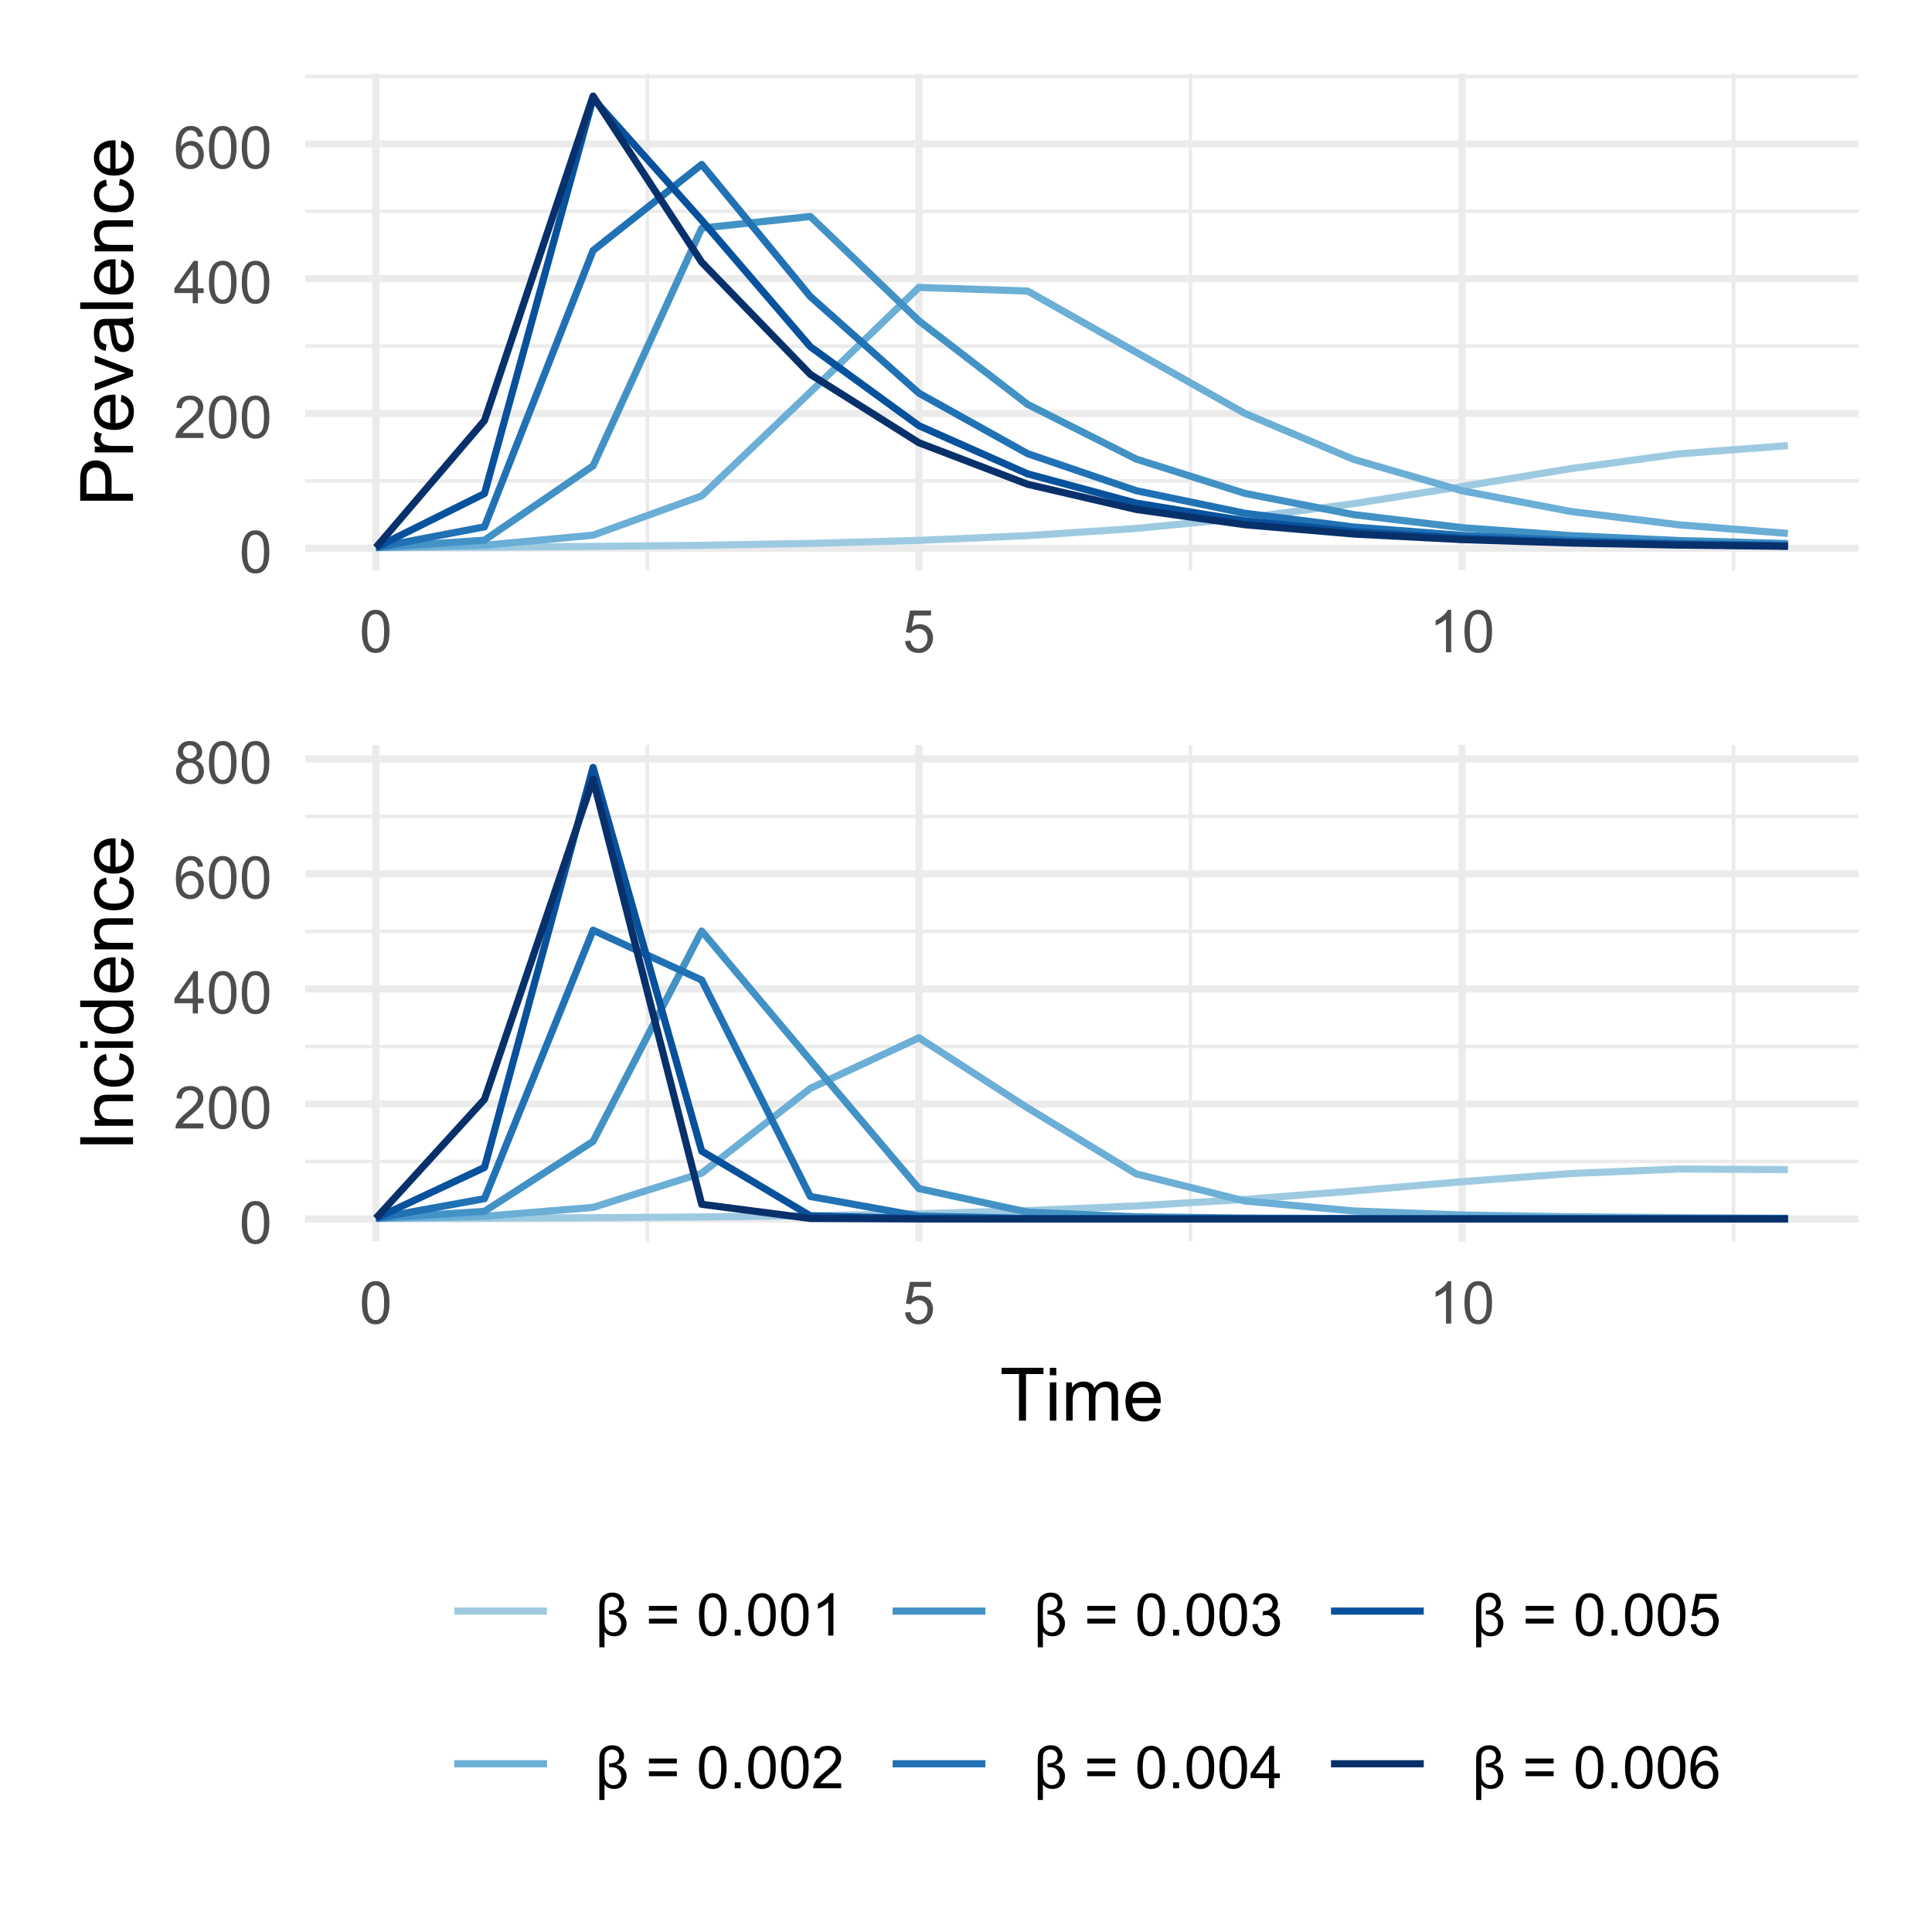 <?xml version="1.0" encoding="UTF-8"?>
<svg xmlns="http://www.w3.org/2000/svg" xmlns:xlink="http://www.w3.org/1999/xlink" width="288" height="288" viewBox="0 0 288 288">
<defs>
<g>
<g id="glyph-0-0">
<path d="M 0.367 -3.105 C 0.367 -3.852 0.441 -4.449 0.594 -4.906 C 0.75 -5.359 0.977 -5.711 1.277 -5.957 C 1.582 -6.203 1.961 -6.324 2.418 -6.324 C 2.758 -6.324 3.055 -6.258 3.309 -6.121 C 3.562 -5.984 3.773 -5.789 3.941 -5.531 C 4.105 -5.277 4.238 -4.965 4.332 -4.594 C 4.426 -4.227 4.473 -3.73 4.473 -3.105 C 4.473 -2.367 4.398 -1.77 4.246 -1.316 C 4.094 -0.863 3.867 -0.512 3.562 -0.266 C 3.262 -0.016 2.879 0.109 2.418 0.109 C 1.812 0.109 1.336 -0.109 0.988 -0.547 C 0.574 -1.07 0.367 -1.922 0.367 -3.105 M 1.16 -3.105 C 1.16 -2.074 1.281 -1.383 1.523 -1.043 C 1.766 -0.699 2.062 -0.527 2.418 -0.527 C 2.773 -0.527 3.074 -0.699 3.316 -1.043 C 3.559 -1.387 3.68 -2.074 3.68 -3.105 C 3.68 -4.145 3.559 -4.832 3.316 -5.172 C 3.074 -5.516 2.773 -5.684 2.41 -5.684 C 2.055 -5.684 1.773 -5.535 1.559 -5.234 C 1.293 -4.852 1.16 -4.141 1.16 -3.105 Z M 1.16 -3.105 "/>
</g>
<g id="glyph-0-1">
<path d="M 4.43 -0.742 L 4.43 0 L 0.266 0 C 0.262 -0.188 0.289 -0.367 0.355 -0.539 C 0.461 -0.82 0.633 -1.102 0.867 -1.375 C 1.098 -1.648 1.438 -1.969 1.879 -2.328 C 2.562 -2.891 3.023 -3.336 3.266 -3.664 C 3.508 -3.992 3.625 -4.301 3.625 -4.594 C 3.625 -4.898 3.516 -5.16 3.297 -5.367 C 3.078 -5.578 2.793 -5.684 2.441 -5.684 C 2.066 -5.684 1.77 -5.574 1.547 -5.352 C 1.324 -5.125 1.211 -4.816 1.207 -4.422 L 0.414 -4.504 C 0.469 -5.098 0.672 -5.547 1.027 -5.859 C 1.383 -6.168 1.859 -6.324 2.457 -6.324 C 3.062 -6.324 3.539 -6.156 3.895 -5.824 C 4.246 -5.488 4.422 -5.07 4.422 -4.578 C 4.422 -4.324 4.371 -4.078 4.266 -3.832 C 4.164 -3.59 3.992 -3.332 3.754 -3.062 C 3.516 -2.793 3.117 -2.426 2.562 -1.957 C 2.098 -1.566 1.801 -1.301 1.668 -1.164 C 1.535 -1.023 1.426 -0.883 1.34 -0.742 Z M 4.43 -0.742 "/>
</g>
<g id="glyph-0-2">
<path d="M 2.844 0 L 2.844 -1.508 L 0.113 -1.508 L 0.113 -2.219 L 2.988 -6.301 L 3.617 -6.301 L 3.617 -2.219 L 4.469 -2.219 L 4.469 -1.508 L 3.617 -1.508 L 3.617 0 L 2.844 0 M 2.844 -2.219 L 2.844 -5.059 L 0.871 -2.219 Z M 2.844 -2.219 "/>
</g>
<g id="glyph-0-3">
<path d="M 4.379 -4.758 L 3.609 -4.695 C 3.539 -5 3.441 -5.219 3.316 -5.359 C 3.109 -5.578 2.852 -5.688 2.543 -5.688 C 2.297 -5.688 2.082 -5.621 1.895 -5.484 C 1.652 -5.305 1.461 -5.047 1.32 -4.703 C 1.18 -4.363 1.105 -3.879 1.102 -3.25 C 1.285 -3.531 1.516 -3.742 1.785 -3.879 C 2.051 -4.016 2.336 -4.086 2.629 -4.086 C 3.145 -4.086 3.586 -3.898 3.945 -3.516 C 4.309 -3.137 4.492 -2.648 4.492 -2.047 C 4.492 -1.648 4.406 -1.281 4.234 -0.941 C 4.062 -0.605 3.828 -0.344 3.531 -0.164 C 3.234 0.016 2.895 0.109 2.52 0.109 C 1.875 0.109 1.348 -0.129 0.941 -0.605 C 0.535 -1.078 0.332 -1.859 0.332 -2.949 C 0.332 -4.164 0.555 -5.051 1.004 -5.602 C 1.398 -6.086 1.926 -6.324 2.59 -6.324 C 3.086 -6.324 3.492 -6.188 3.809 -5.91 C 4.125 -5.629 4.316 -5.246 4.379 -4.758 M 1.219 -2.039 C 1.219 -1.773 1.277 -1.52 1.391 -1.277 C 1.504 -1.031 1.66 -0.848 1.863 -0.719 C 2.066 -0.594 2.281 -0.527 2.504 -0.527 C 2.832 -0.527 3.113 -0.66 3.348 -0.926 C 3.582 -1.188 3.699 -1.547 3.699 -2 C 3.699 -2.434 3.582 -2.777 3.352 -3.027 C 3.121 -3.277 2.828 -3.402 2.477 -3.402 C 2.125 -3.402 1.828 -3.277 1.586 -3.027 C 1.344 -2.777 1.219 -2.449 1.219 -2.039 Z M 1.219 -2.039 "/>
</g>
<g id="glyph-0-4">
<path d="M 0.367 -1.648 L 1.176 -1.719 C 1.238 -1.324 1.379 -1.027 1.598 -0.828 C 1.816 -0.629 2.078 -0.527 2.391 -0.527 C 2.762 -0.527 3.078 -0.668 3.336 -0.949 C 3.594 -1.23 3.723 -1.602 3.723 -2.066 C 3.723 -2.508 3.598 -2.855 3.348 -3.109 C 3.102 -3.367 2.777 -3.492 2.375 -3.492 C 2.125 -3.492 1.902 -3.438 1.703 -3.324 C 1.5 -3.211 1.344 -3.062 1.23 -2.883 L 0.504 -2.977 L 1.113 -6.215 L 4.246 -6.215 L 4.246 -5.473 L 1.73 -5.473 L 1.391 -3.781 C 1.77 -4.043 2.168 -4.176 2.582 -4.176 C 3.133 -4.176 3.598 -3.984 3.977 -3.605 C 4.352 -3.223 4.543 -2.734 4.543 -2.137 C 4.543 -1.566 4.375 -1.074 4.043 -0.656 C 3.641 -0.148 3.09 0.109 2.391 0.109 C 1.816 0.109 1.348 -0.055 0.984 -0.375 C 0.625 -0.695 0.418 -1.121 0.367 -1.648 Z M 0.367 -1.648 "/>
</g>
<g id="glyph-0-5">
<path d="M 3.277 0 L 2.504 0 L 2.504 -4.93 C 2.32 -4.75 2.074 -4.574 1.773 -4.395 C 1.469 -4.219 1.199 -4.086 0.957 -3.996 L 0.957 -4.742 C 1.391 -4.945 1.77 -5.195 2.094 -5.484 C 2.418 -5.773 2.645 -6.055 2.781 -6.324 L 3.277 -6.324 Z M 3.277 0 "/>
</g>
<g id="glyph-0-6">
<path d="M 1.555 -3.418 C 1.234 -3.535 0.996 -3.699 0.844 -3.918 C 0.688 -4.137 0.609 -4.398 0.609 -4.699 C 0.609 -5.16 0.773 -5.543 1.105 -5.855 C 1.434 -6.168 1.871 -6.324 2.418 -6.324 C 2.969 -6.324 3.41 -6.164 3.746 -5.848 C 4.082 -5.527 4.25 -5.137 4.25 -4.68 C 4.25 -4.387 4.172 -4.133 4.02 -3.918 C 3.867 -3.699 3.633 -3.535 3.32 -3.418 C 3.707 -3.289 4.004 -3.086 4.203 -2.805 C 4.406 -2.523 4.508 -2.191 4.508 -1.801 C 4.508 -1.262 4.316 -0.809 3.938 -0.441 C 3.555 -0.074 3.055 0.109 2.434 0.109 C 1.809 0.109 1.309 -0.078 0.93 -0.445 C 0.547 -0.812 0.355 -1.273 0.355 -1.82 C 0.355 -2.23 0.461 -2.574 0.668 -2.852 C 0.875 -3.129 1.172 -3.316 1.555 -3.418 M 1.402 -4.727 C 1.402 -4.43 1.496 -4.184 1.688 -3.996 C 1.879 -3.809 2.129 -3.711 2.438 -3.711 C 2.734 -3.711 2.977 -3.805 3.168 -3.992 C 3.359 -4.18 3.453 -4.41 3.453 -4.684 C 3.453 -4.969 3.355 -5.207 3.16 -5.398 C 2.965 -5.594 2.719 -5.688 2.43 -5.688 C 2.133 -5.688 1.887 -5.594 1.691 -5.406 C 1.5 -5.215 1.402 -4.988 1.402 -4.727 M 1.152 -1.816 C 1.152 -1.598 1.203 -1.383 1.309 -1.176 C 1.414 -0.973 1.57 -0.812 1.773 -0.699 C 1.98 -0.586 2.203 -0.527 2.441 -0.527 C 2.809 -0.527 3.117 -0.648 3.355 -0.887 C 3.598 -1.121 3.719 -1.426 3.719 -1.793 C 3.719 -2.164 3.594 -2.473 3.344 -2.715 C 3.098 -2.961 2.789 -3.082 2.414 -3.082 C 2.051 -3.082 1.75 -2.961 1.512 -2.719 C 1.27 -2.48 1.152 -2.18 1.152 -1.816 Z M 1.152 -1.816 "/>
</g>
<g id="glyph-0-7">
<path d="M 1.371 -0.578 L 1.371 1.75 L 0.602 1.75 L 0.602 -4.324 C 0.602 -4.809 0.668 -5.188 0.797 -5.461 C 0.926 -5.734 1.152 -5.961 1.469 -6.137 C 1.789 -6.316 2.141 -6.406 2.531 -6.406 C 3.105 -6.406 3.543 -6.242 3.84 -5.91 C 4.137 -5.578 4.285 -5.219 4.285 -4.824 C 4.285 -4.441 4.164 -4.133 3.926 -3.898 C 3.688 -3.664 3.41 -3.52 3.102 -3.465 C 3.602 -3.414 3.984 -3.234 4.258 -2.926 C 4.527 -2.617 4.664 -2.234 4.664 -1.785 C 4.664 -1.297 4.504 -0.859 4.184 -0.477 C 3.863 -0.09 3.402 0.102 2.797 0.102 C 2.18 0.102 1.703 -0.125 1.371 -0.578 M 2.055 -3.711 C 2.582 -3.711 2.965 -3.805 3.207 -3.988 C 3.445 -4.172 3.566 -4.438 3.566 -4.781 C 3.566 -5.062 3.465 -5.297 3.258 -5.488 C 3.055 -5.676 2.797 -5.77 2.492 -5.77 C 2.227 -5.77 1.996 -5.699 1.797 -5.559 C 1.602 -5.418 1.48 -5.266 1.438 -5.094 C 1.395 -4.922 1.371 -4.617 1.371 -4.188 L 1.371 -2.457 C 1.371 -1.965 1.406 -1.602 1.473 -1.371 C 1.543 -1.141 1.691 -0.93 1.918 -0.742 C 2.145 -0.559 2.402 -0.465 2.699 -0.465 C 3.055 -0.465 3.34 -0.586 3.547 -0.832 C 3.754 -1.078 3.859 -1.379 3.859 -1.742 C 3.859 -2.039 3.781 -2.305 3.629 -2.543 C 3.477 -2.777 3.285 -2.938 3.062 -3.023 C 2.836 -3.105 2.539 -3.148 2.164 -3.148 L 2.055 -3.148 Z M 2.055 -3.711 "/>
</g>
<g id="glyph-0-8">
</g>
<g id="glyph-0-9">
<path d="M 4.648 -3.703 L 0.488 -3.703 L 0.488 -4.426 L 4.648 -4.426 L 4.648 -3.703 M 4.648 -1.793 L 0.488 -1.793 L 0.488 -2.516 L 4.648 -2.516 Z M 4.648 -1.793 "/>
</g>
<g id="glyph-0-10">
<path d="M 0.801 0 L 0.801 -0.883 L 1.68 -0.883 L 1.68 0 Z M 0.801 0 "/>
</g>
<g id="glyph-0-11">
<path d="M 0.371 -1.664 L 1.145 -1.766 C 1.23 -1.328 1.383 -1.012 1.598 -0.82 C 1.809 -0.625 2.07 -0.527 2.375 -0.527 C 2.738 -0.527 3.047 -0.656 3.297 -0.906 C 3.547 -1.16 3.672 -1.473 3.676 -1.844 C 3.672 -2.199 3.559 -2.492 3.324 -2.723 C 3.094 -2.953 2.797 -3.066 2.441 -3.066 C 2.293 -3.066 2.113 -3.039 1.895 -2.98 L 1.98 -3.66 C 2.031 -3.656 2.074 -3.652 2.105 -3.652 C 2.434 -3.652 2.73 -3.738 2.996 -3.91 C 3.258 -4.082 3.391 -4.348 3.391 -4.703 C 3.391 -4.988 3.293 -5.223 3.102 -5.41 C 2.91 -5.598 2.664 -5.688 2.359 -5.688 C 2.059 -5.688 1.809 -5.594 1.605 -5.406 C 1.406 -5.215 1.277 -4.934 1.219 -4.555 L 0.445 -4.691 C 0.543 -5.211 0.758 -5.613 1.09 -5.898 C 1.426 -6.184 1.844 -6.324 2.344 -6.324 C 2.688 -6.324 3.004 -6.25 3.293 -6.105 C 3.582 -5.957 3.801 -5.754 3.957 -5.5 C 4.109 -5.246 4.184 -4.973 4.184 -4.688 C 4.184 -4.414 4.113 -4.168 3.965 -3.945 C 3.82 -3.723 3.605 -3.543 3.316 -3.41 C 3.691 -3.324 3.98 -3.148 4.184 -2.875 C 4.391 -2.605 4.496 -2.266 4.496 -1.859 C 4.496 -1.312 4.293 -0.844 3.895 -0.461 C 3.492 -0.078 2.984 0.113 2.371 0.113 C 1.82 0.113 1.359 -0.055 0.996 -0.383 C 0.629 -0.711 0.422 -1.141 0.371 -1.664 Z M 0.371 -1.664 "/>
</g>
<g id="glyph-1-0">
<path d="M 0 -0.848 L -7.875 -0.848 L -7.875 -3.82 C -7.875 -4.34 -7.848 -4.742 -7.797 -5.016 C -7.734 -5.402 -7.613 -5.727 -7.43 -5.988 C -7.25 -6.25 -6.996 -6.461 -6.672 -6.621 C -6.344 -6.777 -5.988 -6.859 -5.598 -6.859 C -4.926 -6.859 -4.359 -6.645 -3.898 -6.219 C -3.434 -5.793 -3.199 -5.023 -3.199 -3.91 L -3.203 -1.891 L 0 -1.891 L 0 -0.848 M -4.129 -1.891 L -4.129 -3.926 C -4.129 -4.598 -4.254 -5.078 -4.508 -5.359 C -4.758 -5.645 -5.109 -5.785 -5.562 -5.785 C -5.895 -5.785 -6.176 -5.703 -6.41 -5.535 C -6.645 -5.367 -6.801 -5.148 -6.875 -4.875 C -6.922 -4.703 -6.945 -4.379 -6.945 -3.906 L -6.945 -1.891 Z M -4.129 -1.891 "/>
</g>
<g id="glyph-1-1">
<path d="M 0 -0.715 L -5.703 -0.715 L -5.703 -1.586 L -4.84 -1.586 C -5.242 -1.805 -5.512 -2.012 -5.641 -2.199 C -5.77 -2.387 -5.832 -2.594 -5.832 -2.82 C -5.832 -3.145 -5.73 -3.477 -5.523 -3.812 L -4.625 -3.48 C -4.766 -3.246 -4.832 -3.008 -4.836 -2.773 C -4.832 -2.559 -4.77 -2.371 -4.645 -2.203 C -4.516 -2.035 -4.34 -1.914 -4.113 -1.844 C -3.77 -1.734 -3.395 -1.68 -2.984 -1.68 L 0 -1.68 Z M 0 -0.715 "/>
</g>
<g id="glyph-1-2">
<path d="M -1.836 -4.629 L -1.715 -5.629 C -1.129 -5.473 -0.676 -5.18 -0.355 -4.754 C -0.031 -4.328 0.129 -3.781 0.129 -3.121 C 0.129 -2.285 -0.129 -1.625 -0.641 -1.137 C -1.156 -0.648 -1.875 -0.402 -2.805 -0.402 C -3.762 -0.402 -4.508 -0.648 -5.039 -1.145 C -5.566 -1.637 -5.832 -2.277 -5.832 -3.066 C -5.832 -3.828 -5.574 -4.453 -5.055 -4.938 C -4.535 -5.418 -3.805 -5.66 -2.863 -5.66 C -2.805 -5.66 -2.719 -5.66 -2.605 -5.656 L -2.605 -1.402 C -1.977 -1.438 -1.5 -1.613 -1.164 -1.934 C -0.832 -2.254 -0.664 -2.648 -0.664 -3.125 C -0.664 -3.48 -0.758 -3.781 -0.945 -4.035 C -1.133 -4.285 -1.43 -4.484 -1.836 -4.629 M -3.398 -1.457 L -3.398 -4.641 C -3.879 -4.598 -4.238 -4.477 -4.48 -4.273 C -4.852 -3.969 -5.039 -3.566 -5.039 -3.078 C -5.039 -2.633 -4.891 -2.262 -4.594 -1.957 C -4.297 -1.656 -3.898 -1.488 -3.398 -1.457 Z M -3.398 -1.457 "/>
</g>
<g id="glyph-1-3">
<path d="M 0 -2.309 L -5.703 -0.141 L -5.703 -1.16 L -2.289 -2.383 C -1.918 -2.516 -1.535 -2.641 -1.137 -2.75 C -1.438 -2.836 -1.801 -2.957 -2.223 -3.109 L -5.703 -4.379 L -5.703 -5.371 L 0 -3.211 Z M 0 -2.309 "/>
</g>
<g id="glyph-1-4">
<path d="M -0.703 -4.445 C -0.398 -4.09 -0.184 -3.746 -0.059 -3.414 C 0.066 -3.082 0.129 -2.727 0.129 -2.348 C 0.129 -1.719 -0.023 -1.238 -0.332 -0.902 C -0.637 -0.566 -1.027 -0.398 -1.504 -0.398 C -1.781 -0.398 -2.039 -0.461 -2.27 -0.59 C -2.5 -0.715 -2.688 -0.883 -2.824 -1.086 C -2.965 -1.293 -3.07 -1.527 -3.141 -1.785 C -3.191 -1.973 -3.242 -2.258 -3.289 -2.641 C -3.379 -3.422 -3.492 -3.996 -3.621 -4.367 C -3.754 -4.371 -3.836 -4.371 -3.871 -4.371 C -4.266 -4.371 -4.543 -4.281 -4.703 -4.098 C -4.922 -3.852 -5.031 -3.484 -5.031 -2.996 C -5.031 -2.543 -4.953 -2.207 -4.793 -1.988 C -4.633 -1.773 -4.352 -1.613 -3.949 -1.508 L -4.078 -0.562 C -4.48 -0.648 -4.809 -0.793 -5.059 -0.988 C -5.305 -1.184 -5.496 -1.469 -5.633 -1.844 C -5.766 -2.215 -5.832 -2.645 -5.832 -3.137 C -5.832 -3.625 -5.777 -4.02 -5.66 -4.324 C -5.547 -4.629 -5.402 -4.852 -5.23 -4.996 C -5.055 -5.137 -4.836 -5.238 -4.57 -5.297 C -4.406 -5.328 -4.109 -5.344 -3.68 -5.344 L -2.391 -5.344 C -1.492 -5.344 -0.922 -5.363 -0.684 -5.406 C -0.445 -5.445 -0.219 -5.527 0 -5.648 L 0 -4.641 C -0.199 -4.539 -0.434 -4.477 -0.703 -4.445 M -2.863 -4.367 C -2.719 -4.016 -2.598 -3.488 -2.496 -2.789 C -2.441 -2.391 -2.375 -2.109 -2.305 -1.945 C -2.234 -1.781 -2.129 -1.652 -1.988 -1.562 C -1.852 -1.473 -1.699 -1.43 -1.531 -1.43 C -1.273 -1.43 -1.059 -1.527 -0.887 -1.723 C -0.715 -1.918 -0.629 -2.203 -0.629 -2.578 C -0.629 -2.949 -0.711 -3.281 -0.871 -3.57 C -1.035 -3.863 -1.258 -4.074 -1.543 -4.211 C -1.762 -4.316 -2.082 -4.367 -2.508 -4.367 Z M -2.863 -4.367 "/>
</g>
<g id="glyph-1-5">
<path d="M 0 -0.703 L -7.875 -0.703 L -7.875 -1.672 L 0 -1.672 Z M 0 -0.703 "/>
</g>
<g id="glyph-1-6">
<path d="M 0 -0.727 L -5.703 -0.727 L -5.703 -1.594 L -4.895 -1.594 C -5.52 -2.016 -5.832 -2.621 -5.832 -3.41 C -5.832 -3.754 -5.77 -4.07 -5.648 -4.359 C -5.523 -4.648 -5.363 -4.863 -5.16 -5.008 C -4.961 -5.148 -4.723 -5.25 -4.445 -5.305 C -4.27 -5.344 -3.953 -5.359 -3.508 -5.359 L 0 -5.359 L 0 -4.395 L -3.469 -4.395 C -3.863 -4.395 -4.156 -4.355 -4.352 -4.281 C -4.547 -4.207 -4.703 -4.07 -4.82 -3.879 C -4.938 -3.688 -4.996 -3.465 -4.996 -3.207 C -4.996 -2.793 -4.863 -2.438 -4.602 -2.141 C -4.34 -1.84 -3.844 -1.691 -3.117 -1.691 L 0 -1.691 Z M 0 -0.727 "/>
</g>
<g id="glyph-1-7">
<path d="M -2.09 -4.445 L -1.965 -5.398 C -1.309 -5.293 -0.797 -5.027 -0.426 -4.602 C -0.055 -4.172 0.129 -3.648 0.129 -3.023 C 0.129 -2.242 -0.125 -1.617 -0.637 -1.141 C -1.148 -0.668 -1.879 -0.43 -2.832 -0.43 C -3.445 -0.43 -3.984 -0.531 -4.445 -0.734 C -4.91 -0.941 -5.254 -1.25 -5.488 -1.668 C -5.719 -2.086 -5.832 -2.539 -5.832 -3.031 C -5.832 -3.648 -5.676 -4.156 -5.363 -4.551 C -5.051 -4.941 -4.605 -5.195 -4.027 -5.305 L -3.883 -4.367 C -4.266 -4.277 -4.555 -4.117 -4.75 -3.891 C -4.941 -3.664 -5.039 -3.391 -5.039 -3.066 C -5.039 -2.578 -4.863 -2.184 -4.516 -1.879 C -4.164 -1.574 -3.613 -1.422 -2.859 -1.422 C -2.09 -1.422 -1.535 -1.57 -1.188 -1.863 C -0.84 -2.156 -0.664 -2.539 -0.664 -3.012 C -0.664 -3.395 -0.781 -3.711 -1.016 -3.965 C -1.246 -4.219 -1.605 -4.379 -2.09 -4.445 Z M -2.09 -4.445 "/>
</g>
<g id="glyph-1-8">
<path d="M 0 -1.027 L -7.875 -1.027 L -7.875 -2.066 L 0 -2.066 Z M 0 -1.027 "/>
</g>
<g id="glyph-1-9">
<path d="M -6.762 -0.73 L -7.875 -0.73 L -7.875 -1.699 L -6.762 -1.699 L -6.762 -0.73 M 0 -0.73 L -5.703 -0.73 L -5.703 -1.699 L 0 -1.695 Z M 0 -0.73 "/>
</g>
<g id="glyph-1-10">
<path d="M 0 -4.426 L -0.719 -4.426 C -0.152 -4.062 0.129 -3.531 0.129 -2.832 C 0.129 -2.375 0.004 -1.957 -0.246 -1.578 C -0.496 -1.195 -0.848 -0.898 -1.297 -0.691 C -1.746 -0.48 -2.262 -0.375 -2.848 -0.375 C -3.414 -0.375 -3.934 -0.473 -4.395 -0.66 C -4.859 -0.852 -5.215 -1.137 -5.461 -1.516 C -5.711 -1.895 -5.832 -2.32 -5.832 -2.789 C -5.832 -3.133 -5.762 -3.438 -5.617 -3.707 C -5.469 -3.977 -5.281 -4.191 -5.047 -4.359 L -7.875 -4.363 L -7.875 -5.324 L 0 -5.324 L 0 -4.426 M -2.848 -1.371 C -2.117 -1.371 -1.57 -1.523 -1.207 -1.832 C -0.848 -2.141 -0.664 -2.504 -0.664 -2.922 C -0.664 -3.344 -0.84 -3.703 -1.184 -4 C -1.531 -4.293 -2.059 -4.441 -2.766 -4.441 C -3.547 -4.441 -4.121 -4.293 -4.484 -3.992 C -4.852 -3.691 -5.031 -3.32 -5.031 -2.879 C -5.031 -2.449 -4.855 -2.09 -4.508 -1.801 C -4.156 -1.516 -3.602 -1.371 -2.848 -1.371 Z M -2.848 -1.371 "/>
</g>
<g id="glyph-2-0">
<path d="M 2.852 0 L 2.852 -6.945 L 0.258 -6.945 L 0.258 -7.875 L 6.5 -7.875 L 6.5 -6.945 L 3.895 -6.945 L 3.895 0 Z M 2.852 0 "/>
</g>
<g id="glyph-2-1">
<path d="M 0.73 -6.762 L 0.73 -7.875 L 1.695 -7.875 L 1.695 -6.762 L 0.73 -6.762 M 0.73 0 L 0.73 -5.703 L 1.695 -5.703 L 1.695 0 Z M 0.73 0 "/>
</g>
<g id="glyph-2-2">
<path d="M 0.727 0 L 0.727 -5.703 L 1.59 -5.703 L 1.59 -4.902 C 1.77 -5.184 2.008 -5.406 2.305 -5.578 C 2.602 -5.746 2.941 -5.832 3.32 -5.832 C 3.742 -5.832 4.09 -5.746 4.359 -5.57 C 4.629 -5.395 4.82 -5.148 4.93 -4.836 C 5.383 -5.5 5.969 -5.832 6.691 -5.832 C 7.258 -5.832 7.691 -5.676 7.996 -5.363 C 8.301 -5.051 8.453 -4.566 8.453 -3.914 L 8.453 0 L 7.492 0 L 7.492 -3.594 C 7.492 -3.98 7.461 -4.258 7.398 -4.43 C 7.336 -4.598 7.223 -4.734 7.059 -4.84 C 6.895 -4.941 6.699 -4.996 6.477 -4.996 C 6.078 -4.996 5.742 -4.863 5.477 -4.594 C 5.215 -4.328 5.082 -3.902 5.082 -3.312 L 5.082 0 L 4.113 0 L 4.113 -3.707 C 4.113 -4.137 4.035 -4.457 3.879 -4.672 C 3.719 -4.887 3.461 -4.996 3.105 -4.996 C 2.832 -4.996 2.582 -4.922 2.352 -4.781 C 2.117 -4.637 1.953 -4.426 1.848 -4.152 C 1.742 -3.875 1.691 -3.48 1.691 -2.961 L 1.691 0 Z M 0.727 0 "/>
</g>
<g id="glyph-2-3">
<path d="M 4.629 -1.836 L 5.629 -1.715 C 5.473 -1.129 5.18 -0.676 4.754 -0.355 C 4.328 -0.031 3.781 0.129 3.121 0.129 C 2.285 0.129 1.625 -0.129 1.137 -0.641 C 0.648 -1.156 0.402 -1.875 0.402 -2.805 C 0.402 -3.762 0.648 -4.508 1.145 -5.039 C 1.637 -5.566 2.277 -5.832 3.066 -5.832 C 3.828 -5.832 4.453 -5.574 4.938 -5.055 C 5.418 -4.535 5.66 -3.805 5.66 -2.863 C 5.66 -2.805 5.66 -2.719 5.656 -2.605 L 1.402 -2.605 C 1.438 -1.977 1.613 -1.5 1.934 -1.164 C 2.254 -0.832 2.648 -0.664 3.125 -0.664 C 3.48 -0.664 3.781 -0.758 4.035 -0.945 C 4.285 -1.133 4.484 -1.43 4.629 -1.836 M 1.457 -3.398 L 4.641 -3.398 C 4.598 -3.879 4.477 -4.238 4.273 -4.48 C 3.969 -4.852 3.566 -5.039 3.078 -5.039 C 2.633 -5.039 2.262 -4.891 1.957 -4.594 C 1.656 -4.297 1.488 -3.898 1.457 -3.398 Z M 1.457 -3.398 "/>
</g>
</g>
<clipPath id="clip-0">
<path clip-rule="nonzero" d="M 45.5 71 L 277.039 71 L 277.039 72 L 45.5 72 Z M 45.5 71 "/>
</clipPath>
<clipPath id="clip-1">
<path clip-rule="nonzero" d="M 45.5 51 L 277.039 51 L 277.039 52 L 45.5 52 Z M 45.5 51 "/>
</clipPath>
<clipPath id="clip-2">
<path clip-rule="nonzero" d="M 45.5 31 L 277.039 31 L 277.039 32 L 45.5 32 Z M 45.5 31 "/>
</clipPath>
<clipPath id="clip-3">
<path clip-rule="nonzero" d="M 45.5 11 L 277.039 11 L 277.039 12 L 45.5 12 Z M 45.5 11 "/>
</clipPath>
<clipPath id="clip-4">
<path clip-rule="nonzero" d="M 96 10.957 L 97 10.957 L 97 84.992 L 96 84.992 Z M 96 10.957 "/>
</clipPath>
<clipPath id="clip-5">
<path clip-rule="nonzero" d="M 177 10.957 L 178 10.957 L 178 84.992 L 177 84.992 Z M 177 10.957 "/>
</clipPath>
<clipPath id="clip-6">
<path clip-rule="nonzero" d="M 258 10.957 L 259 10.957 L 259 84.992 L 258 84.992 Z M 258 10.957 "/>
</clipPath>
<clipPath id="clip-7">
<path clip-rule="nonzero" d="M 45.5 81 L 277.039 81 L 277.039 83 L 45.5 83 Z M 45.5 81 "/>
</clipPath>
<clipPath id="clip-8">
<path clip-rule="nonzero" d="M 45.5 61 L 277.039 61 L 277.039 63 L 45.5 63 Z M 45.5 61 "/>
</clipPath>
<clipPath id="clip-9">
<path clip-rule="nonzero" d="M 45.5 41 L 277.039 41 L 277.039 43 L 45.5 43 Z M 45.5 41 "/>
</clipPath>
<clipPath id="clip-10">
<path clip-rule="nonzero" d="M 45.5 20 L 277.039 20 L 277.039 22 L 45.5 22 Z M 45.5 20 "/>
</clipPath>
<clipPath id="clip-11">
<path clip-rule="nonzero" d="M 55 10.957 L 57 10.957 L 57 84.992 L 55 84.992 Z M 55 10.957 "/>
</clipPath>
<clipPath id="clip-12">
<path clip-rule="nonzero" d="M 136 10.957 L 138 10.957 L 138 84.992 L 136 84.992 Z M 136 10.957 "/>
</clipPath>
<clipPath id="clip-13">
<path clip-rule="nonzero" d="M 217 10.957 L 219 10.957 L 219 84.992 L 217 84.992 Z M 217 10.957 "/>
</clipPath>
<clipPath id="clip-14">
<path clip-rule="nonzero" d="M 45.5 172 L 277.039 172 L 277.039 174 L 45.5 174 Z M 45.5 172 "/>
</clipPath>
<clipPath id="clip-15">
<path clip-rule="nonzero" d="M 45.5 155 L 277.039 155 L 277.039 157 L 45.5 157 Z M 45.5 155 "/>
</clipPath>
<clipPath id="clip-16">
<path clip-rule="nonzero" d="M 45.5 138 L 277.039 138 L 277.039 140 L 45.5 140 Z M 45.5 138 "/>
</clipPath>
<clipPath id="clip-17">
<path clip-rule="nonzero" d="M 45.5 121 L 277.039 121 L 277.039 122 L 45.5 122 Z M 45.5 121 "/>
</clipPath>
<clipPath id="clip-18">
<path clip-rule="nonzero" d="M 96 111.035 L 97 111.035 L 97 185.07 L 96 185.07 Z M 96 111.035 "/>
</clipPath>
<clipPath id="clip-19">
<path clip-rule="nonzero" d="M 177 111.035 L 178 111.035 L 178 185.07 L 177 185.07 Z M 177 111.035 "/>
</clipPath>
<clipPath id="clip-20">
<path clip-rule="nonzero" d="M 258 111.035 L 259 111.035 L 259 185.07 L 258 185.07 Z M 258 111.035 "/>
</clipPath>
<clipPath id="clip-21">
<path clip-rule="nonzero" d="M 45.5 181 L 277.039 181 L 277.039 183 L 45.5 183 Z M 45.5 181 "/>
</clipPath>
<clipPath id="clip-22">
<path clip-rule="nonzero" d="M 45.5 164 L 277.039 164 L 277.039 166 L 45.5 166 Z M 45.5 164 "/>
</clipPath>
<clipPath id="clip-23">
<path clip-rule="nonzero" d="M 45.5 146 L 277.039 146 L 277.039 148 L 45.5 148 Z M 45.5 146 "/>
</clipPath>
<clipPath id="clip-24">
<path clip-rule="nonzero" d="M 45.5 129 L 277.039 129 L 277.039 131 L 45.5 131 Z M 45.5 129 "/>
</clipPath>
<clipPath id="clip-25">
<path clip-rule="nonzero" d="M 45.5 112 L 277.039 112 L 277.039 114 L 45.5 114 Z M 45.5 112 "/>
</clipPath>
<clipPath id="clip-26">
<path clip-rule="nonzero" d="M 55 111.035 L 57 111.035 L 57 185.07 L 55 185.07 Z M 55 111.035 "/>
</clipPath>
<clipPath id="clip-27">
<path clip-rule="nonzero" d="M 136 111.035 L 138 111.035 L 138 185.07 L 136 185.07 Z M 136 111.035 "/>
</clipPath>
<clipPath id="clip-28">
<path clip-rule="nonzero" d="M 217 111.035 L 219 111.035 L 219 185.07 L 217 185.07 Z M 217 111.035 "/>
</clipPath>
</defs>
<rect x="-28.8" y="-28.8" width="345.6" height="345.6" fill="rgb(100%, 100%, 100%)" fill-opacity="1"/>
<rect x="-28.8" y="-28.8" width="345.6" height="345.6" fill="rgb(100%, 100%, 100%)" fill-opacity="1"/>
<path fill="none" stroke-width="1.067" stroke-linecap="round" stroke-linejoin="round" stroke="rgb(100%, 100%, 100%)" stroke-opacity="1" stroke-miterlimit="10" d="M 0 288 L 288 288 L 288 0 L 0 0 Z M 0 288 "/>
<g clip-path="url(#clip-0)">
<path fill="none" stroke-width="0.533" stroke-linecap="butt" stroke-linejoin="round" stroke="rgb(92.157%, 92.157%, 92.157%)" stroke-opacity="1" stroke-miterlimit="10" d="M 45.5 71.684 L 277.043 71.684 "/>
</g>
<g clip-path="url(#clip-1)">
<path fill="none" stroke-width="0.533" stroke-linecap="butt" stroke-linejoin="round" stroke="rgb(92.157%, 92.157%, 92.157%)" stroke-opacity="1" stroke-miterlimit="10" d="M 45.5 51.594 L 277.043 51.594 "/>
</g>
<g clip-path="url(#clip-2)">
<path fill="none" stroke-width="0.533" stroke-linecap="butt" stroke-linejoin="round" stroke="rgb(92.157%, 92.157%, 92.157%)" stroke-opacity="1" stroke-miterlimit="10" d="M 45.5 31.5 L 277.043 31.5 "/>
</g>
<g clip-path="url(#clip-3)">
<path fill="none" stroke-width="0.533" stroke-linecap="butt" stroke-linejoin="round" stroke="rgb(92.157%, 92.157%, 92.157%)" stroke-opacity="1" stroke-miterlimit="10" d="M 45.5 11.406 L 277.043 11.406 "/>
</g>
<g clip-path="url(#clip-4)">
<path fill="none" stroke-width="0.533" stroke-linecap="butt" stroke-linejoin="round" stroke="rgb(92.157%, 92.157%, 92.157%)" stroke-opacity="1" stroke-miterlimit="10" d="M 96.504 84.996 L 96.504 10.957 "/>
</g>
<g clip-path="url(#clip-5)">
<path fill="none" stroke-width="0.533" stroke-linecap="butt" stroke-linejoin="round" stroke="rgb(92.157%, 92.157%, 92.157%)" stroke-opacity="1" stroke-miterlimit="10" d="M 177.461 84.996 L 177.461 10.957 "/>
</g>
<g clip-path="url(#clip-6)">
<path fill="none" stroke-width="0.533" stroke-linecap="butt" stroke-linejoin="round" stroke="rgb(92.157%, 92.157%, 92.157%)" stroke-opacity="1" stroke-miterlimit="10" d="M 258.422 84.996 L 258.422 10.957 "/>
</g>
<g clip-path="url(#clip-7)">
<path fill="none" stroke-width="1.067" stroke-linecap="butt" stroke-linejoin="round" stroke="rgb(92.157%, 92.157%, 92.157%)" stroke-opacity="1" stroke-miterlimit="10" d="M 45.5 81.73 L 277.043 81.73 "/>
</g>
<g clip-path="url(#clip-8)">
<path fill="none" stroke-width="1.067" stroke-linecap="butt" stroke-linejoin="round" stroke="rgb(92.157%, 92.157%, 92.157%)" stroke-opacity="1" stroke-miterlimit="10" d="M 45.5 61.637 L 277.043 61.637 "/>
</g>
<g clip-path="url(#clip-9)">
<path fill="none" stroke-width="1.067" stroke-linecap="butt" stroke-linejoin="round" stroke="rgb(92.157%, 92.157%, 92.157%)" stroke-opacity="1" stroke-miterlimit="10" d="M 45.5 41.547 L 277.043 41.547 "/>
</g>
<g clip-path="url(#clip-10)">
<path fill="none" stroke-width="1.067" stroke-linecap="butt" stroke-linejoin="round" stroke="rgb(92.157%, 92.157%, 92.157%)" stroke-opacity="1" stroke-miterlimit="10" d="M 45.5 21.453 L 277.043 21.453 "/>
</g>
<g clip-path="url(#clip-11)">
<path fill="none" stroke-width="1.067" stroke-linecap="butt" stroke-linejoin="round" stroke="rgb(92.157%, 92.157%, 92.157%)" stroke-opacity="1" stroke-miterlimit="10" d="M 56.027 84.996 L 56.027 10.957 "/>
</g>
<g clip-path="url(#clip-12)">
<path fill="none" stroke-width="1.067" stroke-linecap="butt" stroke-linejoin="round" stroke="rgb(92.157%, 92.157%, 92.157%)" stroke-opacity="1" stroke-miterlimit="10" d="M 136.984 84.996 L 136.984 10.957 "/>
</g>
<g clip-path="url(#clip-13)">
<path fill="none" stroke-width="1.067" stroke-linecap="butt" stroke-linejoin="round" stroke="rgb(92.157%, 92.157%, 92.157%)" stroke-opacity="1" stroke-miterlimit="10" d="M 217.941 84.996 L 217.941 10.957 "/>
</g>
<path fill="none" stroke-width="1.067" stroke-linecap="butt" stroke-linejoin="round" stroke="rgb(61.961%, 79.216%, 88.235%)" stroke-opacity="1" stroke-miterlimit="10" d="M 56.027 81.629 L 72.219 81.566 L 88.41 81.457 L 104.602 81.285 L 120.793 81.004 L 136.984 80.555 L 153.176 79.848 L 169.367 78.77 L 185.559 77.203 L 201.75 75.09 L 217.941 72.523 L 234.133 69.859 L 250.324 67.652 L 266.516 66.426 "/>
<path fill="none" stroke-width="1.067" stroke-linecap="butt" stroke-linejoin="round" stroke="rgb(41.961%, 68.235%, 83.922%)" stroke-opacity="1" stroke-miterlimit="10" d="M 56.027 81.629 L 72.219 81.281 L 88.41 79.777 L 104.602 73.918 L 120.793 58.457 L 136.984 42.844 L 153.176 43.383 L 169.367 52.512 L 185.559 61.625 L 201.75 68.469 L 217.941 73.156 L 234.133 76.242 L 250.324 78.238 L 266.516 79.516 "/>
<path fill="none" stroke-width="1.067" stroke-linecap="butt" stroke-linejoin="round" stroke="rgb(25.882%, 57.255%, 77.647%)" stroke-opacity="1" stroke-miterlimit="10" d="M 56.027 81.629 L 72.219 80.523 L 88.41 69.438 L 104.602 34 L 120.793 32.27 L 136.984 47.824 L 153.176 60.273 L 169.367 68.43 L 185.559 73.547 L 201.75 76.711 L 217.941 78.656 L 234.133 79.848 L 250.324 80.578 L 266.516 81.027 "/>
<path fill="none" stroke-width="1.067" stroke-linecap="butt" stroke-linejoin="round" stroke="rgb(12.941%, 44.314%, 70.98%)" stroke-opacity="1" stroke-miterlimit="10" d="M 56.027 81.629 L 72.219 78.535 L 88.41 37.336 L 104.602 24.516 L 120.793 44.207 L 136.984 58.609 L 153.176 67.625 L 169.367 73.145 L 185.559 76.512 L 201.75 78.559 L 217.941 79.805 L 234.133 80.559 L 250.324 81.02 L 266.516 81.297 "/>
<path fill="none" stroke-width="1.067" stroke-linecap="butt" stroke-linejoin="round" stroke="rgb(3.137%, 31.765%, 61.176%)" stroke-opacity="1" stroke-miterlimit="10" d="M 56.027 81.629 L 72.219 73.582 L 88.41 14.691 L 104.602 32.828 L 120.793 51.684 L 136.984 63.461 L 153.176 70.637 L 169.367 75 L 185.559 77.645 L 201.75 79.25 L 217.941 80.227 L 234.133 80.816 L 250.324 81.176 L 266.516 81.395 "/>
<path fill="none" stroke-width="1.067" stroke-linecap="butt" stroke-linejoin="round" stroke="rgb(3.137%, 18.824%, 41.961%)" stroke-opacity="1" stroke-miterlimit="10" d="M 56.027 81.629 L 72.219 62.691 L 88.41 14.324 L 104.602 39.09 L 120.793 55.805 L 136.984 66 L 153.176 72.188 L 169.367 75.941 L 185.559 78.219 L 201.75 79.602 L 217.941 80.438 L 234.133 80.945 L 250.324 81.254 L 266.516 81.441 "/>
<g fill="rgb(30.196%, 30.196%, 30.196%)" fill-opacity="1">
<use xlink:href="#glyph-0-0" x="35.676" y="85.379"/>
</g>
<g fill="rgb(30.196%, 30.196%, 30.196%)" fill-opacity="1">
<use xlink:href="#glyph-0-1" x="25.887" y="65.289"/>
<use xlink:href="#glyph-0-0" x="30.781" y="65.289"/>
<use xlink:href="#glyph-0-0" x="35.675" y="65.289"/>
</g>
<g fill="rgb(30.196%, 30.196%, 30.196%)" fill-opacity="1">
<use xlink:href="#glyph-0-2" x="25.887" y="45.195"/>
<use xlink:href="#glyph-0-0" x="30.781" y="45.195"/>
<use xlink:href="#glyph-0-0" x="35.675" y="45.195"/>
</g>
<g fill="rgb(30.196%, 30.196%, 30.196%)" fill-opacity="1">
<use xlink:href="#glyph-0-3" x="25.887" y="25.102"/>
<use xlink:href="#glyph-0-0" x="30.781" y="25.102"/>
<use xlink:href="#glyph-0-0" x="35.675" y="25.102"/>
</g>
<g fill="rgb(30.196%, 30.196%, 30.196%)" fill-opacity="1">
<use xlink:href="#glyph-0-0" x="53.582" y="97.227"/>
</g>
<g fill="rgb(30.196%, 30.196%, 30.196%)" fill-opacity="1">
<use xlink:href="#glyph-0-4" x="134.539" y="97.227"/>
</g>
<g fill="rgb(30.196%, 30.196%, 30.196%)" fill-opacity="1">
<use xlink:href="#glyph-0-5" x="213.047" y="97.227"/>
<use xlink:href="#glyph-0-0" x="217.941" y="97.227"/>
</g>
<g fill="rgb(0%, 0%, 0%)" fill-opacity="1">
<use xlink:href="#glyph-1-0" x="19.832" y="75.492"/>
<use xlink:href="#glyph-1-1" x="19.832" y="68.155"/>
<use xlink:href="#glyph-1-2" x="19.832" y="64.492"/>
<use xlink:href="#glyph-1-3" x="19.832" y="58.375"/>
<use xlink:href="#glyph-1-4" x="19.832" y="52.875"/>
<use xlink:href="#glyph-1-5" x="19.832" y="46.757"/>
<use xlink:href="#glyph-1-2" x="19.832" y="44.313"/>
<use xlink:href="#glyph-1-6" x="19.832" y="38.195"/>
<use xlink:href="#glyph-1-7" x="19.832" y="32.078"/>
<use xlink:href="#glyph-1-2" x="19.832" y="26.578"/>
</g>
<g clip-path="url(#clip-14)">
<path fill="none" stroke-width="0.533" stroke-linecap="butt" stroke-linejoin="round" stroke="rgb(92.157%, 92.157%, 92.157%)" stroke-opacity="1" stroke-miterlimit="10" d="M 45.5 173.137 L 277.043 173.137 "/>
</g>
<g clip-path="url(#clip-15)">
<path fill="none" stroke-width="0.533" stroke-linecap="butt" stroke-linejoin="round" stroke="rgb(92.157%, 92.157%, 92.157%)" stroke-opacity="1" stroke-miterlimit="10" d="M 45.5 155.992 L 277.043 155.992 "/>
</g>
<g clip-path="url(#clip-16)">
<path fill="none" stroke-width="0.533" stroke-linecap="butt" stroke-linejoin="round" stroke="rgb(92.157%, 92.157%, 92.157%)" stroke-opacity="1" stroke-miterlimit="10" d="M 45.5 138.848 L 277.043 138.848 "/>
</g>
<g clip-path="url(#clip-17)">
<path fill="none" stroke-width="0.533" stroke-linecap="butt" stroke-linejoin="round" stroke="rgb(92.157%, 92.157%, 92.157%)" stroke-opacity="1" stroke-miterlimit="10" d="M 45.5 121.703 L 277.043 121.703 "/>
</g>
<g clip-path="url(#clip-18)">
<path fill="none" stroke-width="0.533" stroke-linecap="butt" stroke-linejoin="round" stroke="rgb(92.157%, 92.157%, 92.157%)" stroke-opacity="1" stroke-miterlimit="10" d="M 96.504 185.074 L 96.504 111.035 "/>
</g>
<g clip-path="url(#clip-19)">
<path fill="none" stroke-width="0.533" stroke-linecap="butt" stroke-linejoin="round" stroke="rgb(92.157%, 92.157%, 92.157%)" stroke-opacity="1" stroke-miterlimit="10" d="M 177.461 185.074 L 177.461 111.035 "/>
</g>
<g clip-path="url(#clip-20)">
<path fill="none" stroke-width="0.533" stroke-linecap="butt" stroke-linejoin="round" stroke="rgb(92.157%, 92.157%, 92.157%)" stroke-opacity="1" stroke-miterlimit="10" d="M 258.422 185.074 L 258.422 111.035 "/>
</g>
<g clip-path="url(#clip-21)">
<path fill="none" stroke-width="1.067" stroke-linecap="butt" stroke-linejoin="round" stroke="rgb(92.157%, 92.157%, 92.157%)" stroke-opacity="1" stroke-miterlimit="10" d="M 45.5 181.707 L 277.043 181.707 "/>
</g>
<g clip-path="url(#clip-22)">
<path fill="none" stroke-width="1.067" stroke-linecap="butt" stroke-linejoin="round" stroke="rgb(92.157%, 92.157%, 92.157%)" stroke-opacity="1" stroke-miterlimit="10" d="M 45.5 164.562 L 277.043 164.562 "/>
</g>
<g clip-path="url(#clip-23)">
<path fill="none" stroke-width="1.067" stroke-linecap="butt" stroke-linejoin="round" stroke="rgb(92.157%, 92.157%, 92.157%)" stroke-opacity="1" stroke-miterlimit="10" d="M 45.5 147.418 L 277.043 147.418 "/>
</g>
<g clip-path="url(#clip-24)">
<path fill="none" stroke-width="1.067" stroke-linecap="butt" stroke-linejoin="round" stroke="rgb(92.157%, 92.157%, 92.157%)" stroke-opacity="1" stroke-miterlimit="10" d="M 45.5 130.277 L 277.043 130.277 "/>
</g>
<g clip-path="url(#clip-25)">
<path fill="none" stroke-width="1.067" stroke-linecap="butt" stroke-linejoin="round" stroke="rgb(92.157%, 92.157%, 92.157%)" stroke-opacity="1" stroke-miterlimit="10" d="M 45.5 113.133 L 277.043 113.133 "/>
</g>
<g clip-path="url(#clip-26)">
<path fill="none" stroke-width="1.067" stroke-linecap="butt" stroke-linejoin="round" stroke="rgb(92.157%, 92.157%, 92.157%)" stroke-opacity="1" stroke-miterlimit="10" d="M 56.027 185.074 L 56.027 111.035 "/>
</g>
<g clip-path="url(#clip-27)">
<path fill="none" stroke-width="1.067" stroke-linecap="butt" stroke-linejoin="round" stroke="rgb(92.157%, 92.157%, 92.157%)" stroke-opacity="1" stroke-miterlimit="10" d="M 136.984 185.074 L 136.984 111.035 "/>
</g>
<g clip-path="url(#clip-28)">
<path fill="none" stroke-width="1.067" stroke-linecap="butt" stroke-linejoin="round" stroke="rgb(92.157%, 92.157%, 92.157%)" stroke-opacity="1" stroke-miterlimit="10" d="M 217.941 185.074 L 217.941 111.035 "/>
</g>
<path fill="none" stroke-width="1.067" stroke-linecap="butt" stroke-linejoin="round" stroke="rgb(61.961%, 79.216%, 88.235%)" stroke-opacity="1" stroke-miterlimit="10" d="M 56.027 181.621 L 72.219 181.598 L 88.41 181.523 L 104.602 181.41 L 120.793 181.223 L 136.984 180.926 L 153.176 180.461 L 169.367 179.77 L 185.559 178.793 L 201.75 177.539 L 217.941 176.152 L 234.133 174.934 L 250.324 174.262 L 266.516 174.352 "/>
<path fill="none" stroke-width="1.067" stroke-linecap="butt" stroke-linejoin="round" stroke="rgb(41.961%, 68.235%, 83.922%)" stroke-opacity="1" stroke-miterlimit="10" d="M 56.027 181.621 L 72.219 181.312 L 88.41 179.984 L 104.602 174.883 L 120.793 162.238 L 136.984 154.699 L 153.176 165.152 L 169.367 174.988 L 185.559 179.027 L 201.75 180.516 L 217.941 181.117 L 234.133 181.387 L 250.324 181.527 L 266.516 181.602 "/>
<path fill="none" stroke-width="1.067" stroke-linecap="butt" stroke-linejoin="round" stroke="rgb(25.882%, 57.255%, 77.647%)" stroke-opacity="1" stroke-miterlimit="10" d="M 56.027 181.621 L 72.219 180.574 L 88.41 170.145 L 104.602 138.785 L 120.793 158.047 L 136.984 177.184 L 153.176 180.688 L 169.367 181.383 L 185.559 181.574 L 201.75 181.645 L 217.941 181.676 L 234.133 181.688 L 250.324 181.695 L 266.516 181.699 "/>
<path fill="none" stroke-width="1.067" stroke-linecap="butt" stroke-linejoin="round" stroke="rgb(12.941%, 44.314%, 70.98%)" stroke-opacity="1" stroke-miterlimit="10" d="M 56.027 181.621 L 72.219 178.684 L 88.41 138.664 L 104.602 146.098 L 120.793 178.355 L 136.984 181.289 L 153.176 181.613 L 169.367 181.676 L 185.559 181.695 L 234.133 181.707 L 266.516 181.707 "/>
<path fill="none" stroke-width="1.067" stroke-linecap="butt" stroke-linejoin="round" stroke="rgb(3.137%, 31.765%, 61.176%)" stroke-opacity="1" stroke-miterlimit="10" d="M 56.027 181.621 L 72.219 174.035 L 88.41 114.402 L 104.602 171.59 L 120.793 181.246 L 136.984 181.652 L 153.176 181.695 L 169.367 181.703 L 185.559 181.707 L 266.516 181.707 "/>
<path fill="none" stroke-width="1.067" stroke-linecap="butt" stroke-linejoin="round" stroke="rgb(3.137%, 18.824%, 41.961%)" stroke-opacity="1" stroke-miterlimit="10" d="M 56.027 181.621 L 72.219 163.879 L 88.41 116.172 L 104.602 179.523 L 120.793 181.633 L 136.984 181.699 L 153.176 181.707 L 266.516 181.707 "/>
<g fill="rgb(30.196%, 30.196%, 30.196%)" fill-opacity="1">
<use xlink:href="#glyph-0-0" x="35.676" y="185.355"/>
</g>
<g fill="rgb(30.196%, 30.196%, 30.196%)" fill-opacity="1">
<use xlink:href="#glyph-0-1" x="25.887" y="168.215"/>
<use xlink:href="#glyph-0-0" x="30.781" y="168.215"/>
<use xlink:href="#glyph-0-0" x="35.675" y="168.215"/>
</g>
<g fill="rgb(30.196%, 30.196%, 30.196%)" fill-opacity="1">
<use xlink:href="#glyph-0-2" x="25.887" y="151.07"/>
<use xlink:href="#glyph-0-0" x="30.781" y="151.07"/>
<use xlink:href="#glyph-0-0" x="35.675" y="151.07"/>
</g>
<g fill="rgb(30.196%, 30.196%, 30.196%)" fill-opacity="1">
<use xlink:href="#glyph-0-3" x="25.887" y="133.926"/>
<use xlink:href="#glyph-0-0" x="30.781" y="133.926"/>
<use xlink:href="#glyph-0-0" x="35.675" y="133.926"/>
</g>
<g fill="rgb(30.196%, 30.196%, 30.196%)" fill-opacity="1">
<use xlink:href="#glyph-0-6" x="25.887" y="116.781"/>
<use xlink:href="#glyph-0-0" x="30.781" y="116.781"/>
<use xlink:href="#glyph-0-0" x="35.675" y="116.781"/>
</g>
<g fill="rgb(30.196%, 30.196%, 30.196%)" fill-opacity="1">
<use xlink:href="#glyph-0-0" x="53.582" y="197.305"/>
</g>
<g fill="rgb(30.196%, 30.196%, 30.196%)" fill-opacity="1">
<use xlink:href="#glyph-0-4" x="134.539" y="197.305"/>
</g>
<g fill="rgb(30.196%, 30.196%, 30.196%)" fill-opacity="1">
<use xlink:href="#glyph-0-5" x="213.047" y="197.305"/>
<use xlink:href="#glyph-0-0" x="217.941" y="197.305"/>
</g>
<g fill="rgb(0%, 0%, 0%)" fill-opacity="1">
<use xlink:href="#glyph-2-0" x="149.047" y="211.77"/>
<use xlink:href="#glyph-2-1" x="155.766" y="211.77"/>
<use xlink:href="#glyph-2-2" x="158.21" y="211.77"/>
<use xlink:href="#glyph-2-3" x="167.373" y="211.77"/>
</g>
<g fill="rgb(0%, 0%, 0%)" fill-opacity="1">
<use xlink:href="#glyph-1-8" x="19.832" y="171.598"/>
<use xlink:href="#glyph-1-6" x="19.832" y="168.542"/>
<use xlink:href="#glyph-1-7" x="19.832" y="162.424"/>
<use xlink:href="#glyph-1-9" x="19.832" y="156.924"/>
<use xlink:href="#glyph-1-10" x="19.832" y="154.48"/>
<use xlink:href="#glyph-1-2" x="19.832" y="148.362"/>
<use xlink:href="#glyph-1-6" x="19.832" y="142.245"/>
<use xlink:href="#glyph-1-7" x="19.832" y="136.127"/>
<use xlink:href="#glyph-1-2" x="19.832" y="130.627"/>
</g>
<path fill="none" stroke-width="1.067" stroke-linecap="butt" stroke-linejoin="round" stroke="rgb(61.961%, 79.216%, 88.235%)" stroke-opacity="1" stroke-miterlimit="10" d="M 67.711 240.164 L 81.535 240.164 "/>
<path fill="none" stroke-width="1.067" stroke-linecap="butt" stroke-linejoin="round" stroke="rgb(41.961%, 68.235%, 83.922%)" stroke-opacity="1" stroke-miterlimit="10" d="M 67.711 262.922 L 81.535 262.922 "/>
<path fill="none" stroke-width="1.067" stroke-linecap="butt" stroke-linejoin="round" stroke="rgb(25.882%, 57.255%, 77.647%)" stroke-opacity="1" stroke-miterlimit="10" d="M 133.062 240.164 L 146.887 240.164 "/>
<path fill="none" stroke-width="1.067" stroke-linecap="butt" stroke-linejoin="round" stroke="rgb(12.941%, 44.314%, 70.98%)" stroke-opacity="1" stroke-miterlimit="10" d="M 133.062 262.922 L 146.887 262.922 "/>
<path fill="none" stroke-width="1.067" stroke-linecap="butt" stroke-linejoin="round" stroke="rgb(3.137%, 31.765%, 61.176%)" stroke-opacity="1" stroke-miterlimit="10" d="M 198.414 240.164 L 212.238 240.164 "/>
<path fill="none" stroke-width="1.067" stroke-linecap="butt" stroke-linejoin="round" stroke="rgb(3.137%, 18.824%, 41.961%)" stroke-opacity="1" stroke-miterlimit="10" d="M 198.414 262.922 L 212.238 262.922 "/>
<g fill="rgb(0%, 0%, 0%)" fill-opacity="1">
<use xlink:href="#glyph-0-7" x="88.742" y="243.812"/>
<use xlink:href="#glyph-0-8" x="93.804" y="243.812"/>
<use xlink:href="#glyph-0-9" x="96.249" y="243.812"/>
<use xlink:href="#glyph-0-8" x="101.388" y="243.812"/>
<use xlink:href="#glyph-0-0" x="103.833" y="243.812"/>
<use xlink:href="#glyph-0-10" x="108.727" y="243.812"/>
<use xlink:href="#glyph-0-0" x="111.172" y="243.812"/>
<use xlink:href="#glyph-0-0" x="116.066" y="243.812"/>
<use xlink:href="#glyph-0-5" x="120.96" y="243.812"/>
</g>
<g fill="rgb(0%, 0%, 0%)" fill-opacity="1">
<use xlink:href="#glyph-0-7" x="88.742" y="266.57"/>
<use xlink:href="#glyph-0-8" x="93.804" y="266.57"/>
<use xlink:href="#glyph-0-9" x="96.249" y="266.57"/>
<use xlink:href="#glyph-0-8" x="101.388" y="266.57"/>
<use xlink:href="#glyph-0-0" x="103.833" y="266.57"/>
<use xlink:href="#glyph-0-10" x="108.727" y="266.57"/>
<use xlink:href="#glyph-0-0" x="111.172" y="266.57"/>
<use xlink:href="#glyph-0-0" x="116.066" y="266.57"/>
<use xlink:href="#glyph-0-1" x="120.96" y="266.57"/>
</g>
<g fill="rgb(0%, 0%, 0%)" fill-opacity="1">
<use xlink:href="#glyph-0-7" x="154.094" y="243.812"/>
<use xlink:href="#glyph-0-8" x="159.155" y="243.812"/>
<use xlink:href="#glyph-0-9" x="161.6" y="243.812"/>
<use xlink:href="#glyph-0-8" x="166.739" y="243.812"/>
<use xlink:href="#glyph-0-0" x="169.184" y="243.812"/>
<use xlink:href="#glyph-0-10" x="174.079" y="243.812"/>
<use xlink:href="#glyph-0-0" x="176.523" y="243.812"/>
<use xlink:href="#glyph-0-0" x="181.418" y="243.812"/>
<use xlink:href="#glyph-0-11" x="186.312" y="243.812"/>
</g>
<g fill="rgb(0%, 0%, 0%)" fill-opacity="1">
<use xlink:href="#glyph-0-7" x="154.094" y="266.57"/>
<use xlink:href="#glyph-0-8" x="159.155" y="266.57"/>
<use xlink:href="#glyph-0-9" x="161.6" y="266.57"/>
<use xlink:href="#glyph-0-8" x="166.739" y="266.57"/>
<use xlink:href="#glyph-0-0" x="169.184" y="266.57"/>
<use xlink:href="#glyph-0-10" x="174.079" y="266.57"/>
<use xlink:href="#glyph-0-0" x="176.523" y="266.57"/>
<use xlink:href="#glyph-0-0" x="181.418" y="266.57"/>
<use xlink:href="#glyph-0-2" x="186.312" y="266.57"/>
</g>
<g fill="rgb(0%, 0%, 0%)" fill-opacity="1">
<use xlink:href="#glyph-0-7" x="219.445" y="243.812"/>
<use xlink:href="#glyph-0-8" x="224.507" y="243.812"/>
<use xlink:href="#glyph-0-9" x="226.952" y="243.812"/>
<use xlink:href="#glyph-0-8" x="232.091" y="243.812"/>
<use xlink:href="#glyph-0-0" x="234.536" y="243.812"/>
<use xlink:href="#glyph-0-10" x="239.43" y="243.812"/>
<use xlink:href="#glyph-0-0" x="241.875" y="243.812"/>
<use xlink:href="#glyph-0-0" x="246.769" y="243.812"/>
<use xlink:href="#glyph-0-4" x="251.663" y="243.812"/>
</g>
<g fill="rgb(0%, 0%, 0%)" fill-opacity="1">
<use xlink:href="#glyph-0-7" x="219.445" y="266.57"/>
<use xlink:href="#glyph-0-8" x="224.507" y="266.57"/>
<use xlink:href="#glyph-0-9" x="226.952" y="266.57"/>
<use xlink:href="#glyph-0-8" x="232.091" y="266.57"/>
<use xlink:href="#glyph-0-0" x="234.536" y="266.57"/>
<use xlink:href="#glyph-0-10" x="239.43" y="266.57"/>
<use xlink:href="#glyph-0-0" x="241.875" y="266.57"/>
<use xlink:href="#glyph-0-0" x="246.769" y="266.57"/>
<use xlink:href="#glyph-0-3" x="251.663" y="266.57"/>
</g>
</svg>
